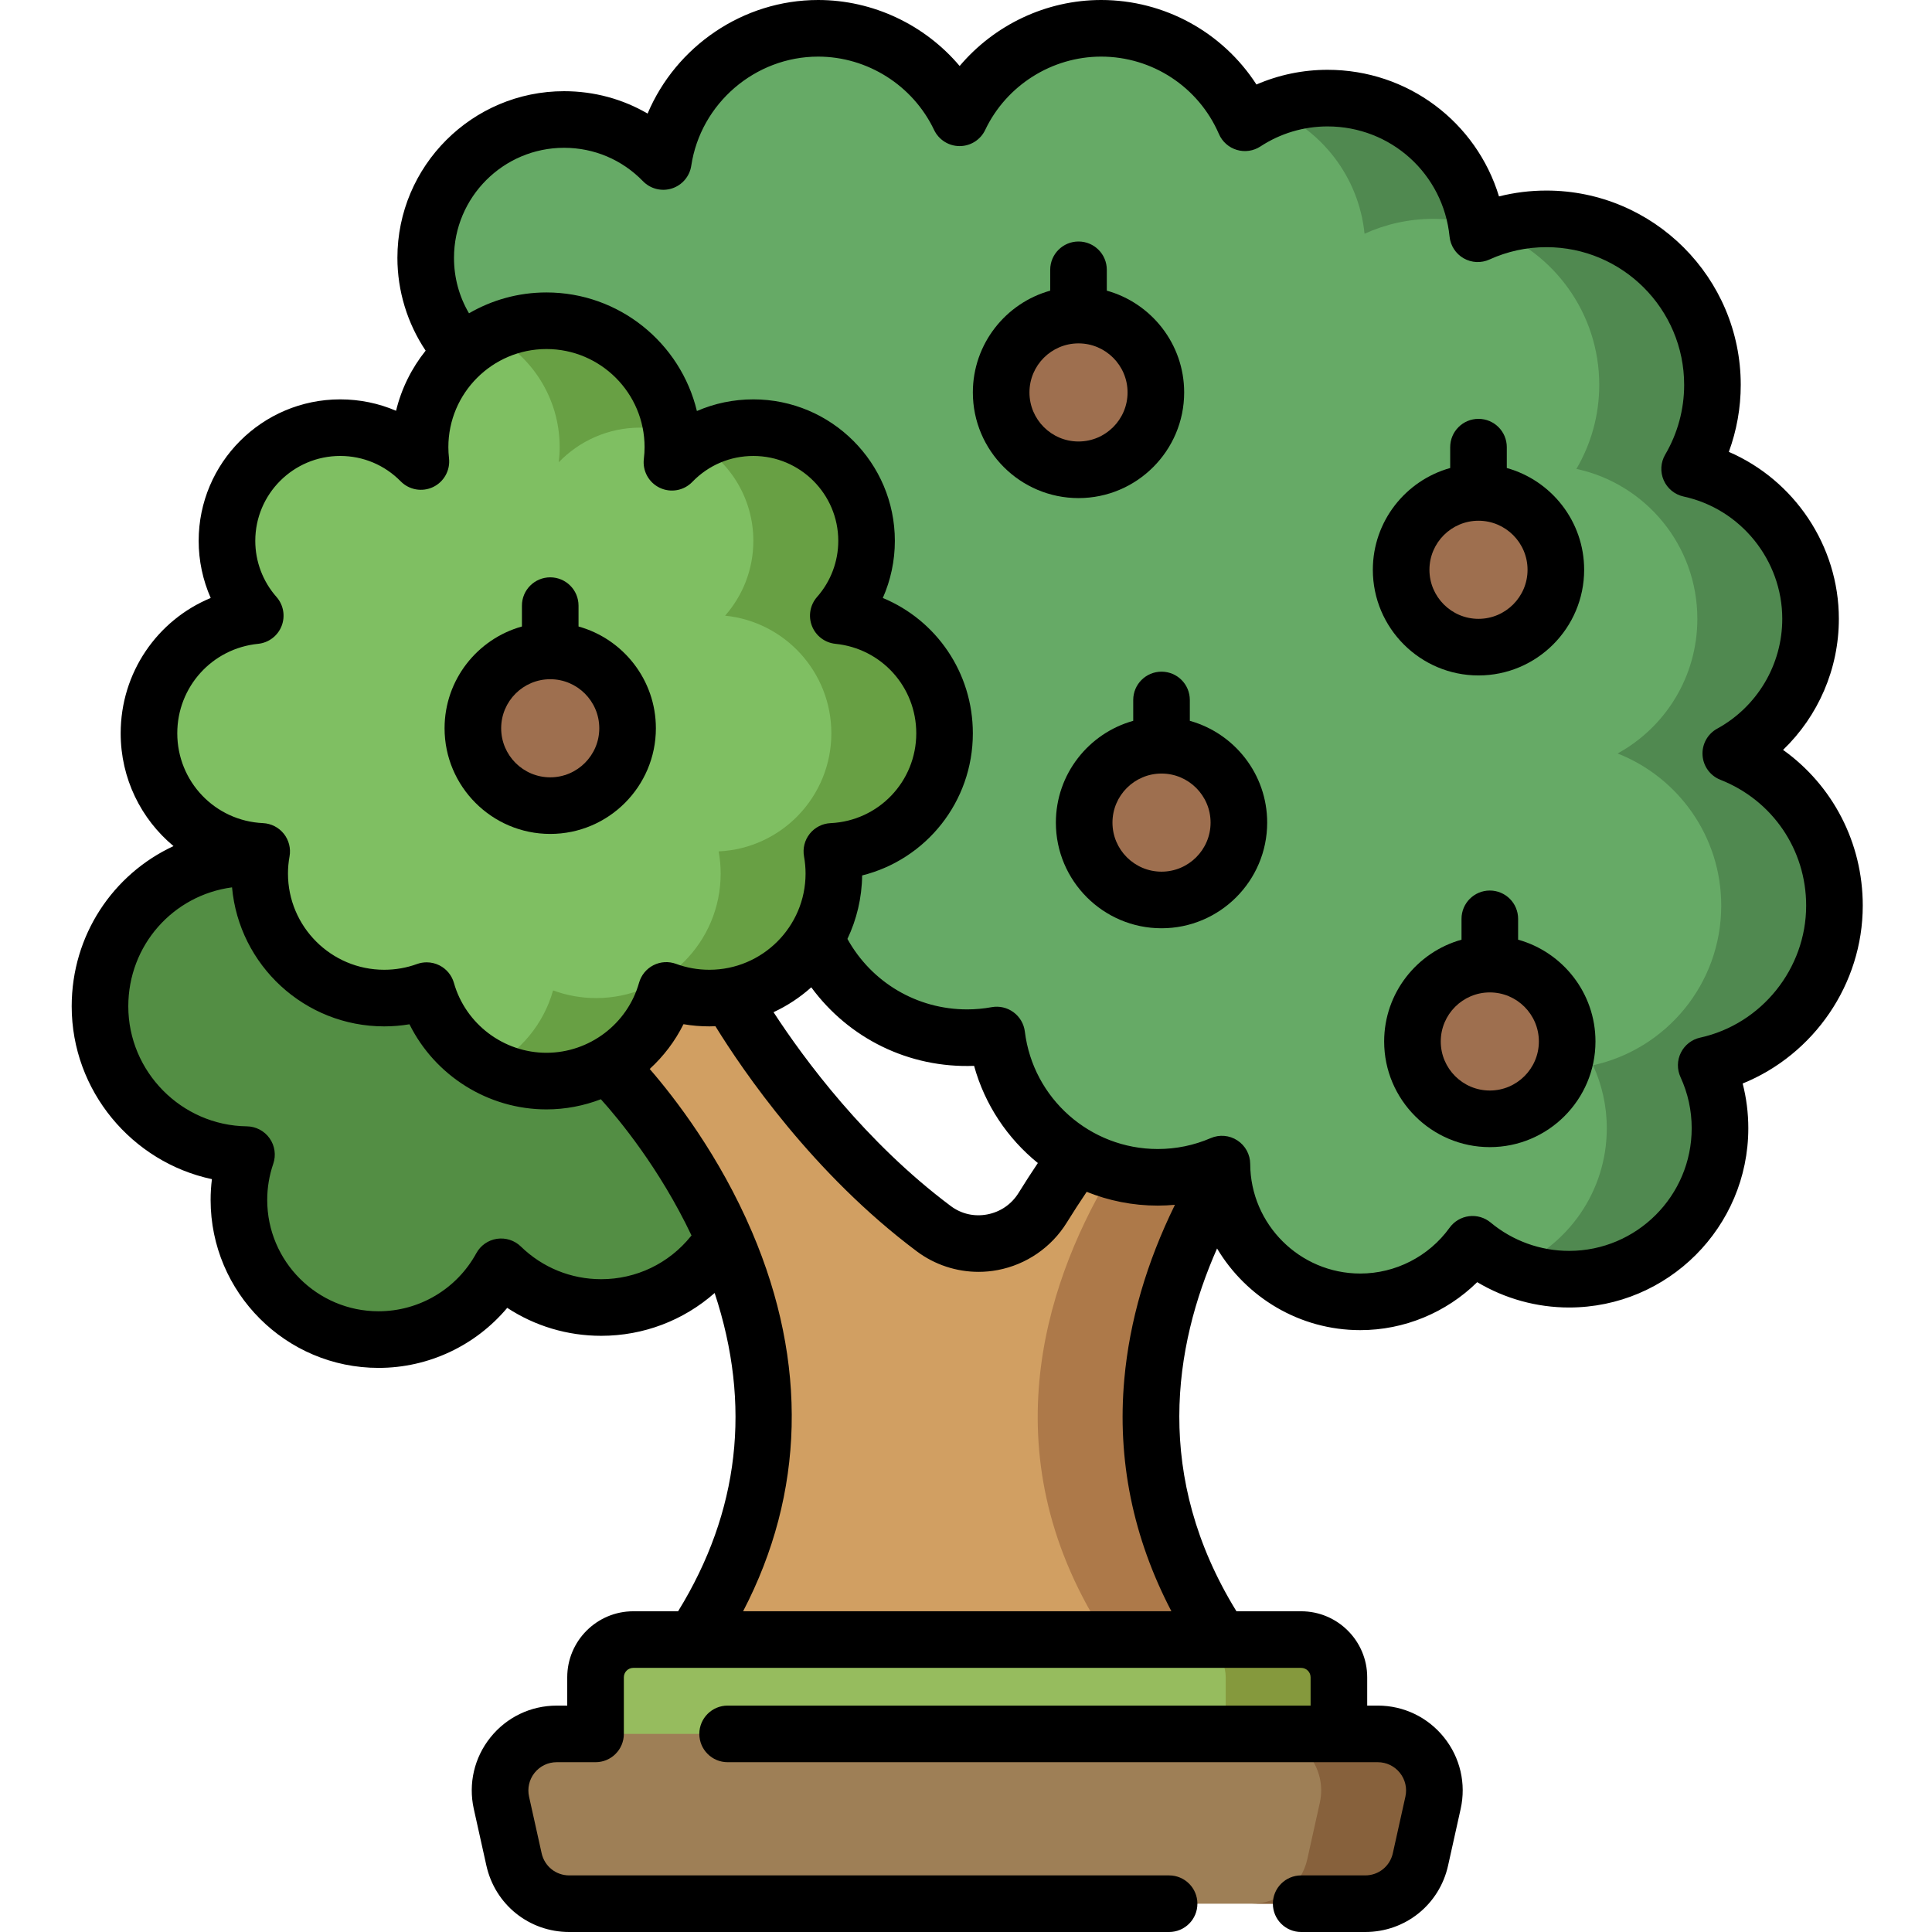 <?xml version="1.0" encoding="UTF-8"?>
<!DOCTYPE svg PUBLIC '-//W3C//DTD SVG 1.0//EN'
          'http://www.w3.org/TR/2001/REC-SVG-20010904/DTD/svg10.dtd'>
<svg contentScriptType="text/ecmascript" width="100pt" xmlns:xlink="http://www.w3.org/1999/xlink" zoomAndPan="magnify" contentStyleType="text/css" height="100.0pt" viewBox="-18 0 511 512" preserveAspectRatio="xMidYMid meet" xmlns="http://www.w3.org/2000/svg" version="1.0"
><path style="fill:#538e44;" d="m187.324 306.5-16.914 25.844c-6.969 8.633-17.633 14.156-29.594 14.156-10.312 0-19.66-4.117-26.508-10.785-6.281 11.488-18.473 19.285-32.492 19.285-20.434 0-37-16.566-37-37 0-4.207.715-8.246 2.008-12.012-21.484-.266-38.824-17.758-38.824-39.305 0-21.266 16.883-38.586 37.977-39.293 0 0 75.598 13.359 141.348 79.109zm0 0"
  /><path style="fill:#d19f62;" d="m314.41 297.582-9.352 14.871c-16.609 28.383-31.742 74.137-.004 122.047l-70.562 26-69.176-26c52-78.496-21.812-151.203-21.812-151.203l-17.102-16.133 36.422-22.332 12.645 19.852c4.719 8.078 23.797 38.723 53.52 60.949 9.336 6.98 22.691 4.355 28.824-5.555 2.477-4 5.41-8.488 8.785-13.258l12.062-18.07zm0 0"
  /><path style="fill:#ad7949;" d="m305.055 312.461c-16.609 28.379-31.738 74.129 0 122.039h-30c-31.738-47.91-16.609-93.66 0-122.039l9.352-14.883h30zm0 0"
  /><path style="fill:#96bc5e;" d="m336.324 479.5v-35c0-5.523-4.477-10-10-10h-176.996c-5.523 0-10 4.477-10 10v35zm0 0"
  /><path style="fill:#85993d;" d="m336.324 444.5v35h-30v-35c0-5.52-4.477-10-10-10h30c5.523 0 10 4.48 10 10zm0 0"
  /><path style="fill:#9e7f56;" d="m346.625 459.5c9.594 0 16.723 8.887 14.641 18.254l-3.332 15c-1.527 6.863-7.613 11.746-14.645 11.746h-210.93c-7.031 0-13.117-4.883-14.641-11.746l-3.336-15c-2.082-9.367 5.047-18.254 14.645-18.254zm0 0"
  /><path style="fill:#87613c;" d="m361.266 477.75-3.328 15c-1.531 6.871-7.613 11.75-14.641 11.75h-30c7.027 0 13.109-4.879 14.641-11.75l3.328-15c2.082-9.359-5.051-18.25-14.641-18.25h30c9.59 0 16.723 8.891 14.641 18.25zm0 0"
  /><path style="fill:#6a6;" d="m141.824 130.5c65.504 5.848 56.816 120.348 56.816 120.348 7.211 14.324 22.047 24.152 39.176 24.152 2.676 0 5.293-.254 7.836-.711 2.609 21.25 20.707 37.711 42.664 37.711 6.043 0 11.789-1.25 17.004-3.5.094 20.172 16.469 36.5 36.664 36.5 12.254 0 23.098-6.016 29.754-15.25 6.934 5.773 15.852 9.25 25.578 9.25 22.094 0 40-17.91 40-40 0-5.961-1.312-11.609-3.648-16.688 19.438-4.277 33.984-21.59 33.984-42.312 0-18.332-11.391-33.992-27.473-40.324 12.598-6.91 21.137-20.293 21.137-35.676 0-19.5-13.73-35.789-32.047-39.742 3.836-6.531 6.047-14.137 6.047-22.258 0-24.301-19.699-44-44-44-6.496 0-12.656 1.418-18.203 3.945-2.031-20.188-19.074-35.945-39.797-35.945-8.086 0-15.605 2.406-21.902 6.535-6.371-14.727-21.027-25.035-38.098-25.035-16.551 0-30.836 9.695-37.5 23.711-6.66-14.016-20.945-23.711-37.5-23.711-20.809 0-38.039 15.316-41.035 35.293-6.664-6.859-15.977-11.125-26.297-11.125-20.25 0-36.668 16.414-36.668 36.668 0 8.777 3.086 16.836 8.23 23.145 0 0 29.945 38.188 39.277 39.02zm0 0"
  /><path style="fill:#508950;" d="m433.664 282.309c2.344 5.082 3.652 10.73 3.652 16.691 0 22.09-17.91 40-40 40-5.301 0-10.359-1.031-14.992-2.91 14.652-5.941 24.992-20.309 24.992-37.09 0-5.961-1.309-11.609-3.652-16.691 19.441-4.277 33.98-21.59 33.98-42.309 0-18.328-11.379-33.988-27.469-40.32 12.602-6.91 21.141-20.301 21.141-35.68 0-19.5-13.73-35.789-32.051-39.738 3.84-6.531 6.051-14.141 6.051-22.262 0-19.031-12.082-35.238-28.992-41.371 4.684-1.699 9.73-2.629 14.992-2.629 24.301 0 44 19.699 44 44 0 8.121-2.211 15.73-6.051 22.262 18.32 3.949 32.051 20.238 32.051 39.738 0 15.379-8.539 28.77-21.141 35.68 16.09 6.332 27.469 21.992 27.469 40.32 0 20.719-14.539 38.031-33.98 42.309zm0 0"
  /><path style="fill:#508950;" d="m372.797 59.512c-3.66-.98-7.512-1.512-11.48-1.512-6.492 0-12.652 1.422-18.199 3.941-1.512-15.012-11.332-27.57-24.793-33.02 4.621-1.883 9.684-2.922 14.992-2.922 19.879 0 36.379 14.512 39.48 33.512zm0 0"
  /><path style="fill:#7fbf62;" d="m231.816 194.332c0-16.234-12.344-29.582-28.16-31.172 4.66-5.289 7.496-12.227 7.496-19.828 0-16.566-13.434-30-30-30-8.477 0-16.125 3.52-21.582 9.172.156-1.312.246-2.648.246-4.004 0-18.5-14.996-33.5-33.5-33.5-18.5 0-33.5 15-33.5 33.5 0 1.285.082 2.555.223 3.805-5.441-5.535-13.012-8.973-21.387-8.973-16.57 0-30 13.434-30 30 0 7.602 2.832 14.539 7.492 19.828-15.816 1.59-28.16 14.938-28.16 31.172 0 16.812 13.242 30.531 29.863 31.297-.34 1.906-.531 3.867-.531 5.871 0 18.223 14.777 33 33 33 3.957 0 7.746-.699 11.262-1.973 3.926 13.832 16.645 23.973 31.738 23.973 15.113 0 27.848-10.164 31.754-24.027 3.559 1.309 7.402 2.027 11.414 2.027 18.223 0 33-14.777 33-33 0-2.008-.191-3.965-.531-5.871 16.621-.766 29.863-14.484 29.863-31.297zm0 0"
  /><path style="fill:#68a044;" d="m159.586 114.539c-2.68-.789-5.512-1.211-8.441-1.211-8.469 0-16.117 3.523-21.57 9.172.152-1.309.242-2.641.242-4 0-13.109-7.531-24.461-18.5-29.961 4.508-2.27 9.609-3.539 15-3.539 17.16 0 31.309 12.91 33.27 29.539zm0 0"
  /><path style="fill:#68a044;" d="m201.957 225.629c.34 1.91.527 3.871.527 5.871 0 18.23-14.777 33-33 33-4.008 0-7.859-.719-11.41-2.031-3.91 13.871-16.637 24.031-31.758 24.031-5.402 0-10.5-1.301-14.992-3.609 8.09-4.141 14.242-11.512 16.75-20.422 3.551 1.312 7.402 2.031 11.41 2.031 18.223 0 33-14.77 33-33 0-2-.188-3.961-.527-5.871 16.617-.77 29.859-14.48 29.859-31.301 0-16.227-12.34-29.578-28.16-31.168 4.66-5.289 7.488-12.219 7.488-19.832 0-11.098-6.02-20.789-14.988-25.969 4.41-2.57 9.531-4.031 14.988-4.031 16.57 0 30 13.434 30 30 0 7.613-2.828 14.543-7.488 19.832 15.82 1.59 28.16 14.941 28.16 31.168 0 16.82-13.242 30.531-29.859 31.301zm0 0"
  /><g style="fill:#9e6f4f;"
  ><path d="m393.816 151c0 11.32-9.176 20.5-20.5 20.5-11.32 0-20.5-9.18-20.5-20.5s9.18-20.5 20.5-20.5c11.324 0 20.5 9.18 20.5 20.5zm0 0"
    /><path d="m396.816 276c0 11.32-9.176 20.5-20.5 20.5-11.32 0-20.5-9.18-20.5-20.5s9.18-20.5 20.5-20.5c11.324 0 20.5 9.18 20.5 20.5zm0 0"
    /><path d="m287.816 104c0 11.32-9.176 20.5-20.5 20.5-11.32 0-20.5-9.18-20.5-20.5s9.18-20.5 20.5-20.5c11.324 0 20.5 9.18 20.5 20.5zm0 0"
    /><path d="m309.816 218c0 11.32-9.176 20.5-20.5 20.5-11.32 0-20.5-9.18-20.5-20.5s9.18-20.5 20.5-20.5c11.324 0 20.5 9.18 20.5 20.5zm0 0"
    /><path d="m147.816 193c0 11.32-9.176 20.5-20.5 20.5-11.32 0-20.5-9.18-20.5-20.5s9.18-20.5 20.5-20.5c11.324 0 20.5 9.18 20.5 20.5zm0 0"
  /></g
  ><path d="m475.152 240c0-16.723-8-31.891-21.121-41.273 9.32-8.965 14.785-21.445 14.785-34.727 0-19.391-11.832-36.762-29.156-44.25 2.078-5.66 3.156-11.672 3.156-17.75 0-28.398-23.102-51.5-51.5-51.5-4.281 0-8.48.52-12.566 1.551-5.969-19.648-24.121-33.551-45.434-33.551-6.531 0-12.93 1.332-18.844 3.895-8.93-13.816-24.34-22.395-41.156-22.395-14.582 0-28.301 6.602-37.5 17.488-9.195-10.887-22.918-17.488-37.5-17.488-19.957 0-37.691 12.328-45.195 30.098-6.645-3.871-14.223-5.93-22.137-5.93-24.355 0-44.168 19.812-44.168 44.164 0 8.77 2.637 17.355 7.484 24.594-3.688 4.609-6.41 10.02-7.84 15.934-4.617-1.984-9.629-3.023-14.812-3.023-20.676 0-37.5 16.82-37.5 37.5 0 5.254 1.105 10.402 3.191 15.133-14.152 5.867-23.859 19.762-23.859 35.867 0 12.004 5.426 22.754 14.004 29.887-16.023 7.43-26.984 23.609-26.984 42.461 0 22.391 15.996 41.309 37.16 45.801-.23 1.824-.344 3.668-.344 5.52 0 24.535 19.961 44.5 44.5 44.5 13.309 0 25.738-5.938 34.105-15.91 7.344 4.816 15.934 7.41 24.895 7.41 11.211 0 21.824-4.066 30.07-11.348 9.809 29.664 6.566 57.977-9.684 84.348h-11.879c-9.648 0-17.5 7.852-17.5 17.5v7.5h-2.797c-6.863 0-13.258 3.066-17.551 8.422-4.293 5.352-5.902 12.262-4.414 18.957l3.332 15c2.309 10.371 11.34 17.617 21.965 17.617h158.965c4.145 0 7.5-3.355 7.5-7.5s-3.355-7.5-7.5-7.5h-158.965c-3.543 0-6.551-2.414-7.32-5.871l-3.332-15c-.496-2.234.039-4.535 1.469-6.32 1.434-1.785 3.562-2.809 5.852-2.809h10.301c4.141 0 7.5-3.355 7.5-7.5v-15c0-1.379 1.121-2.496 2.5-2.496h176.996c1.379 0 2.5 1.117 2.5 2.496v7.5h-154.496c-4.141 0-7.5 3.359-7.5 7.5 0 4.145 3.359 7.5 7.5 7.5h172.297c2.285 0 4.418 1.023 5.852 2.809 1.43 1.785 1.965 4.086 1.469 6.32l-3.332 15c-.77 3.457-3.777 5.871-7.32 5.871h-16.969c-4.141 0-7.5 3.355-7.5 7.5s3.359 7.5 7.5 7.5h16.969c10.629 0 19.66-7.246 21.965-17.617l3.332-15c1.488-6.699-.121-13.609-4.414-18.961s-10.688-8.422-17.551-8.422h-2.801v-7.5c0-9.648-7.852-17.496-17.5-17.496h-17.152c-21.992-35.73-16.672-70.059-5.137-96.145 7.719 12.941 21.855 21.641 37.949 21.641 11.652 0 22.793-4.652 30.992-12.715 7.316 4.363 15.742 6.715 24.344 6.715 26.191 0 47.5-21.309 47.5-47.5 0-4.043-.504-8.012-1.496-11.859 18.848-7.648 31.828-26.312 31.828-47.141zm-425.258-69.379c2.801-.281 5.207-2.105 6.234-4.723 1.023-2.617.504-5.59-1.355-7.699-3.625-4.109-5.621-9.391-5.621-14.867 0-12.406 10.094-22.5 22.5-22.5 6.078 0 11.773 2.391 16.039 6.73 2.246 2.281 5.688 2.887 8.578 1.512 2.887-1.379 4.582-4.438 4.223-7.617-.113-1.012-.172-2.008-.172-2.957 0-14.336 11.664-26 26-26 14.336 0 26 11.664 26 26 0 1.004-.062 2.023-.195 3.117-.383 3.199 1.32 6.281 4.23 7.664 2.91 1.379 6.375.75 8.613-1.566 4.281-4.438 10.031-6.879 16.184-6.879 12.406 0 22.5 10.094 22.5 22.5 0 5.473-1.996 10.754-5.621 14.863-1.859 2.109-2.383 5.082-1.355 7.699 1.027 2.617 3.434 4.441 6.23 4.723 12.207 1.23 21.414 11.422 21.414 23.715 0 12.758-9.977 23.215-22.711 23.805-2.16.098-4.168 1.125-5.516 2.812s-1.902 3.875-1.52 6.004c.273 1.523.41 3.055.41 4.543 0 14.062-11.438 25.5-25.5 25.5-3.031 0-6-.523-8.812-1.562-1.961-.723-4.137-.598-6 .352-1.863.949-3.246 2.637-3.816 4.648-3.082 10.93-13.172 18.562-24.539 18.562-11.344 0-21.43-7.617-24.523-18.52-.57-2.004-1.945-3.684-3.801-4.629-1.066-.547-2.238-.824-3.414-.824-.867 0-1.73.148-2.562.449-2.781 1.012-5.707 1.523-8.699 1.523-14.062 0-25.5-11.438-25.5-25.5 0-1.492.137-3.02.414-4.543.379-2.129-.172-4.316-1.52-6.004-1.348-1.688-3.359-2.715-5.52-2.816-12.734-.586-22.711-11.043-22.711-23.805.004-12.289 9.207-22.48 21.414-23.711zm146.602 91.027c9.93 13.523 25.867 21.461 43.148 20.816 2.848 10.324 8.871 19.25 16.895 25.754-1.75 2.609-3.457 5.254-5.102 7.91-1.867 3.02-4.82 5.047-8.316 5.711-3.441.648-6.863-.137-9.641-2.215-22.672-16.953-38.879-38.941-46.984-51.383 3.66-1.703 7.031-3.93 10-6.594zm-55.68 77.352c-7.988 0-15.543-3.074-21.277-8.656-1.68-1.637-4.023-2.391-6.348-2.047-2.32.348-4.34 1.762-5.465 3.82-5.188 9.488-15.113 15.383-25.91 15.383-16.266 0-29.5-13.234-29.5-29.5 0-3.266.539-6.484 1.598-9.578.781-2.273.426-4.789-.961-6.754-1.387-1.969-3.633-3.148-6.039-3.18-17.32-.215-31.414-14.48-31.414-31.805 0-16.16 11.836-29.434 27.492-31.527 1.855 20.625 19.227 36.844 40.324 36.844 2.258 0 4.496-.188 6.699-.555 6.734 13.57 20.777 22.555 36.301 22.555 5.035 0 9.902-.957 14.422-2.691 4.797 5.32 15.562 18.309 24.023 36.113-.062.07-.129.137-.191.211-5.828 7.223-14.484 11.367-23.754 11.367zm37.613 88.004c16.312-31.316 17.195-65.789 2.379-100.488-8.688-20.336-20.539-35.625-27.129-43.227 3.645-3.344 6.711-7.344 8.953-11.867 2.25.387 4.539.578 6.852.578.539 0 1.074-.02 1.609-.039 7.355 11.922 25.945 39.148 53.402 59.68 4.73 3.535 10.484 5.414 16.336 5.414 1.691 0 3.395-.16 5.082-.48 7.566-1.434 14.227-6.008 18.277-12.551 1.699-2.75 3.477-5.48 5.293-8.176 5.84 2.355 12.203 3.652 18.832 3.652 1.531 0 3.051-.082 4.559-.219-7.527 15.332-12.031 30.828-13.418 46.199-1.93 21.371 2.281 42.008 12.48 61.52h-113.508zm253.625-152.02c-2.215.488-4.09 1.953-5.102 3.984s-1.047 4.414-.102 6.477c1.969 4.273 2.965 8.836 2.965 13.555 0 17.922-14.578 32.5-32.5 32.5-7.582 0-14.961-2.668-20.777-7.516-1.598-1.328-3.672-1.938-5.742-1.676-2.062.262-3.926 1.367-5.145 3.055-5.477 7.602-14.328 12.137-23.668 12.137-16.008 0-29.09-13.023-29.164-29.035-.012-2.516-1.285-4.859-3.391-6.238-2.105-1.383-4.766-1.613-7.078-.613-4.441 1.914-9.164 2.887-14.035 2.887-17.902 0-33.043-13.379-35.219-31.125-.254-2.047-1.336-3.898-2.996-5.121-1.66-1.227-3.75-1.711-5.781-1.348-2.18.395-4.367.594-6.504.594-13.301 0-25.312-7.125-31.738-18.676 2.43-5.113 3.828-10.812 3.902-16.824 16.949-4.23 29.336-19.52 29.336-37.664 0-16.105-9.707-30-23.859-35.867 2.09-4.73 3.191-9.875 3.191-15.133 0-20.68-16.82-37.5-37.5-37.5-5.242 0-10.309 1.062-14.961 3.09-4.324-18.004-20.559-31.426-39.871-31.426-7.473 0-14.484 2.02-20.523 5.527-2.605-4.43-3.977-9.43-3.977-14.691 0-16.082 13.082-29.168 29.168-29.168 7.941 0 15.371 3.145 20.914 8.852 1.988 2.047 4.961 2.789 7.676 1.918 2.715-.875 4.699-3.211 5.121-6.031 2.477-16.48 16.926-28.906 33.621-28.906 13.055 0 25.117 7.629 30.727 19.434 1.242 2.613 3.879 4.281 6.773 4.281 2.895 0 5.531-1.668 6.773-4.281 5.609-11.805 17.672-19.434 30.727-19.434 13.57 0 25.824 8.055 31.215 20.516.879 2.031 2.613 3.57 4.734 4.203 2.117.637 4.41.305 6.262-.91 5.297-3.473 11.445-5.309 17.789-5.309 16.758 0 30.66 12.551 32.336 29.195.242 2.406 1.629 4.547 3.727 5.75 2.094 1.203 4.645 1.328 6.844.324 4.766-2.168 9.848-3.27 15.098-3.27 20.125 0 36.5 16.371 36.5 36.5 0 6.492-1.734 12.871-5.016 18.457-1.219 2.074-1.371 4.609-.402 6.812.965 2.203 2.934 3.809 5.285 4.316 15.141 3.27 26.133 16.898 26.133 32.414 0 12.113-6.609 23.266-17.246 29.102-2.551 1.395-4.062 4.145-3.879 7.047.184 2.906 2.031 5.441 4.738 6.504 13.801 5.438 22.719 18.523 22.719 33.348 0 16.691-11.816 31.402-28.098 34.984zm0 0"
  /><path d="m373.316 179c15.441 0 28-12.562 28-28 0-12.844-8.691-23.684-20.5-26.973v-5.527c0-4.145-3.355-7.5-7.5-7.5-4.141 0-7.5 3.355-7.5 7.5v5.527c-11.805 3.289-20.5 14.129-20.5 26.973 0 15.438 12.562 28 28 28zm0-41c7.168 0 13 5.832 13 13s-5.832 13-13 13c-7.168 0-13-5.832-13-13s5.832-13 13-13zm0 0"
  /><path d="m383.816 249.027v-5.527c0-4.145-3.355-7.5-7.5-7.5-4.141 0-7.5 3.355-7.5 7.5v5.527c-11.805 3.289-20.5 14.129-20.5 26.973 0 15.438 12.562 28 28 28 15.441 0 28-12.562 28-28 0-12.844-8.691-23.684-20.5-26.973zm-7.5 39.973c-7.168 0-13-5.832-13-13s5.832-13 13-13c7.168 0 13 5.832 13 13s-5.832 13-13 13zm0 0"
  /><path d="m295.316 104c0-12.844-8.691-23.684-20.5-26.973v-5.527c0-4.145-3.355-7.5-7.5-7.5-4.141 0-7.5 3.355-7.5 7.5v5.527c-11.805 3.289-20.5 14.129-20.5 26.973 0 15.438 12.562 28 28 28 15.441 0 28-12.562 28-28zm-41 0c0-7.168 5.832-13 13-13 7.168 0 13 5.832 13 13s-5.832 13-13 13c-7.168 0-13-5.832-13-13zm0 0"
  /><path d="m296.816 191.027v-5.527c0-4.145-3.355-7.5-7.5-7.5-4.141 0-7.5 3.355-7.5 7.5v5.527c-11.805 3.289-20.5 14.129-20.5 26.973 0 15.438 12.562 28 28 28 15.441 0 28-12.562 28-28 0-12.844-8.691-23.684-20.5-26.973zm-7.5 39.973c-7.168 0-13-5.832-13-13s5.832-13 13-13c7.168 0 13 5.832 13 13s-5.832 13-13 13zm0 0"
  /><path d="m127.316 221c15.441 0 28-12.562 28-28 0-12.844-8.691-23.684-20.5-26.973v-5.527c0-4.145-3.355-7.5-7.5-7.5-4.141 0-7.5 3.355-7.5 7.5v5.527c-11.809 3.289-20.5 14.129-20.5 26.973 0 15.438 12.562 28 28 28zm0-41c7.168 0 13 5.832 13 13s-5.832 13-13 13c-7.168 0-13-5.832-13-13s5.832-13 13-13zm0 0"
/></svg
>
